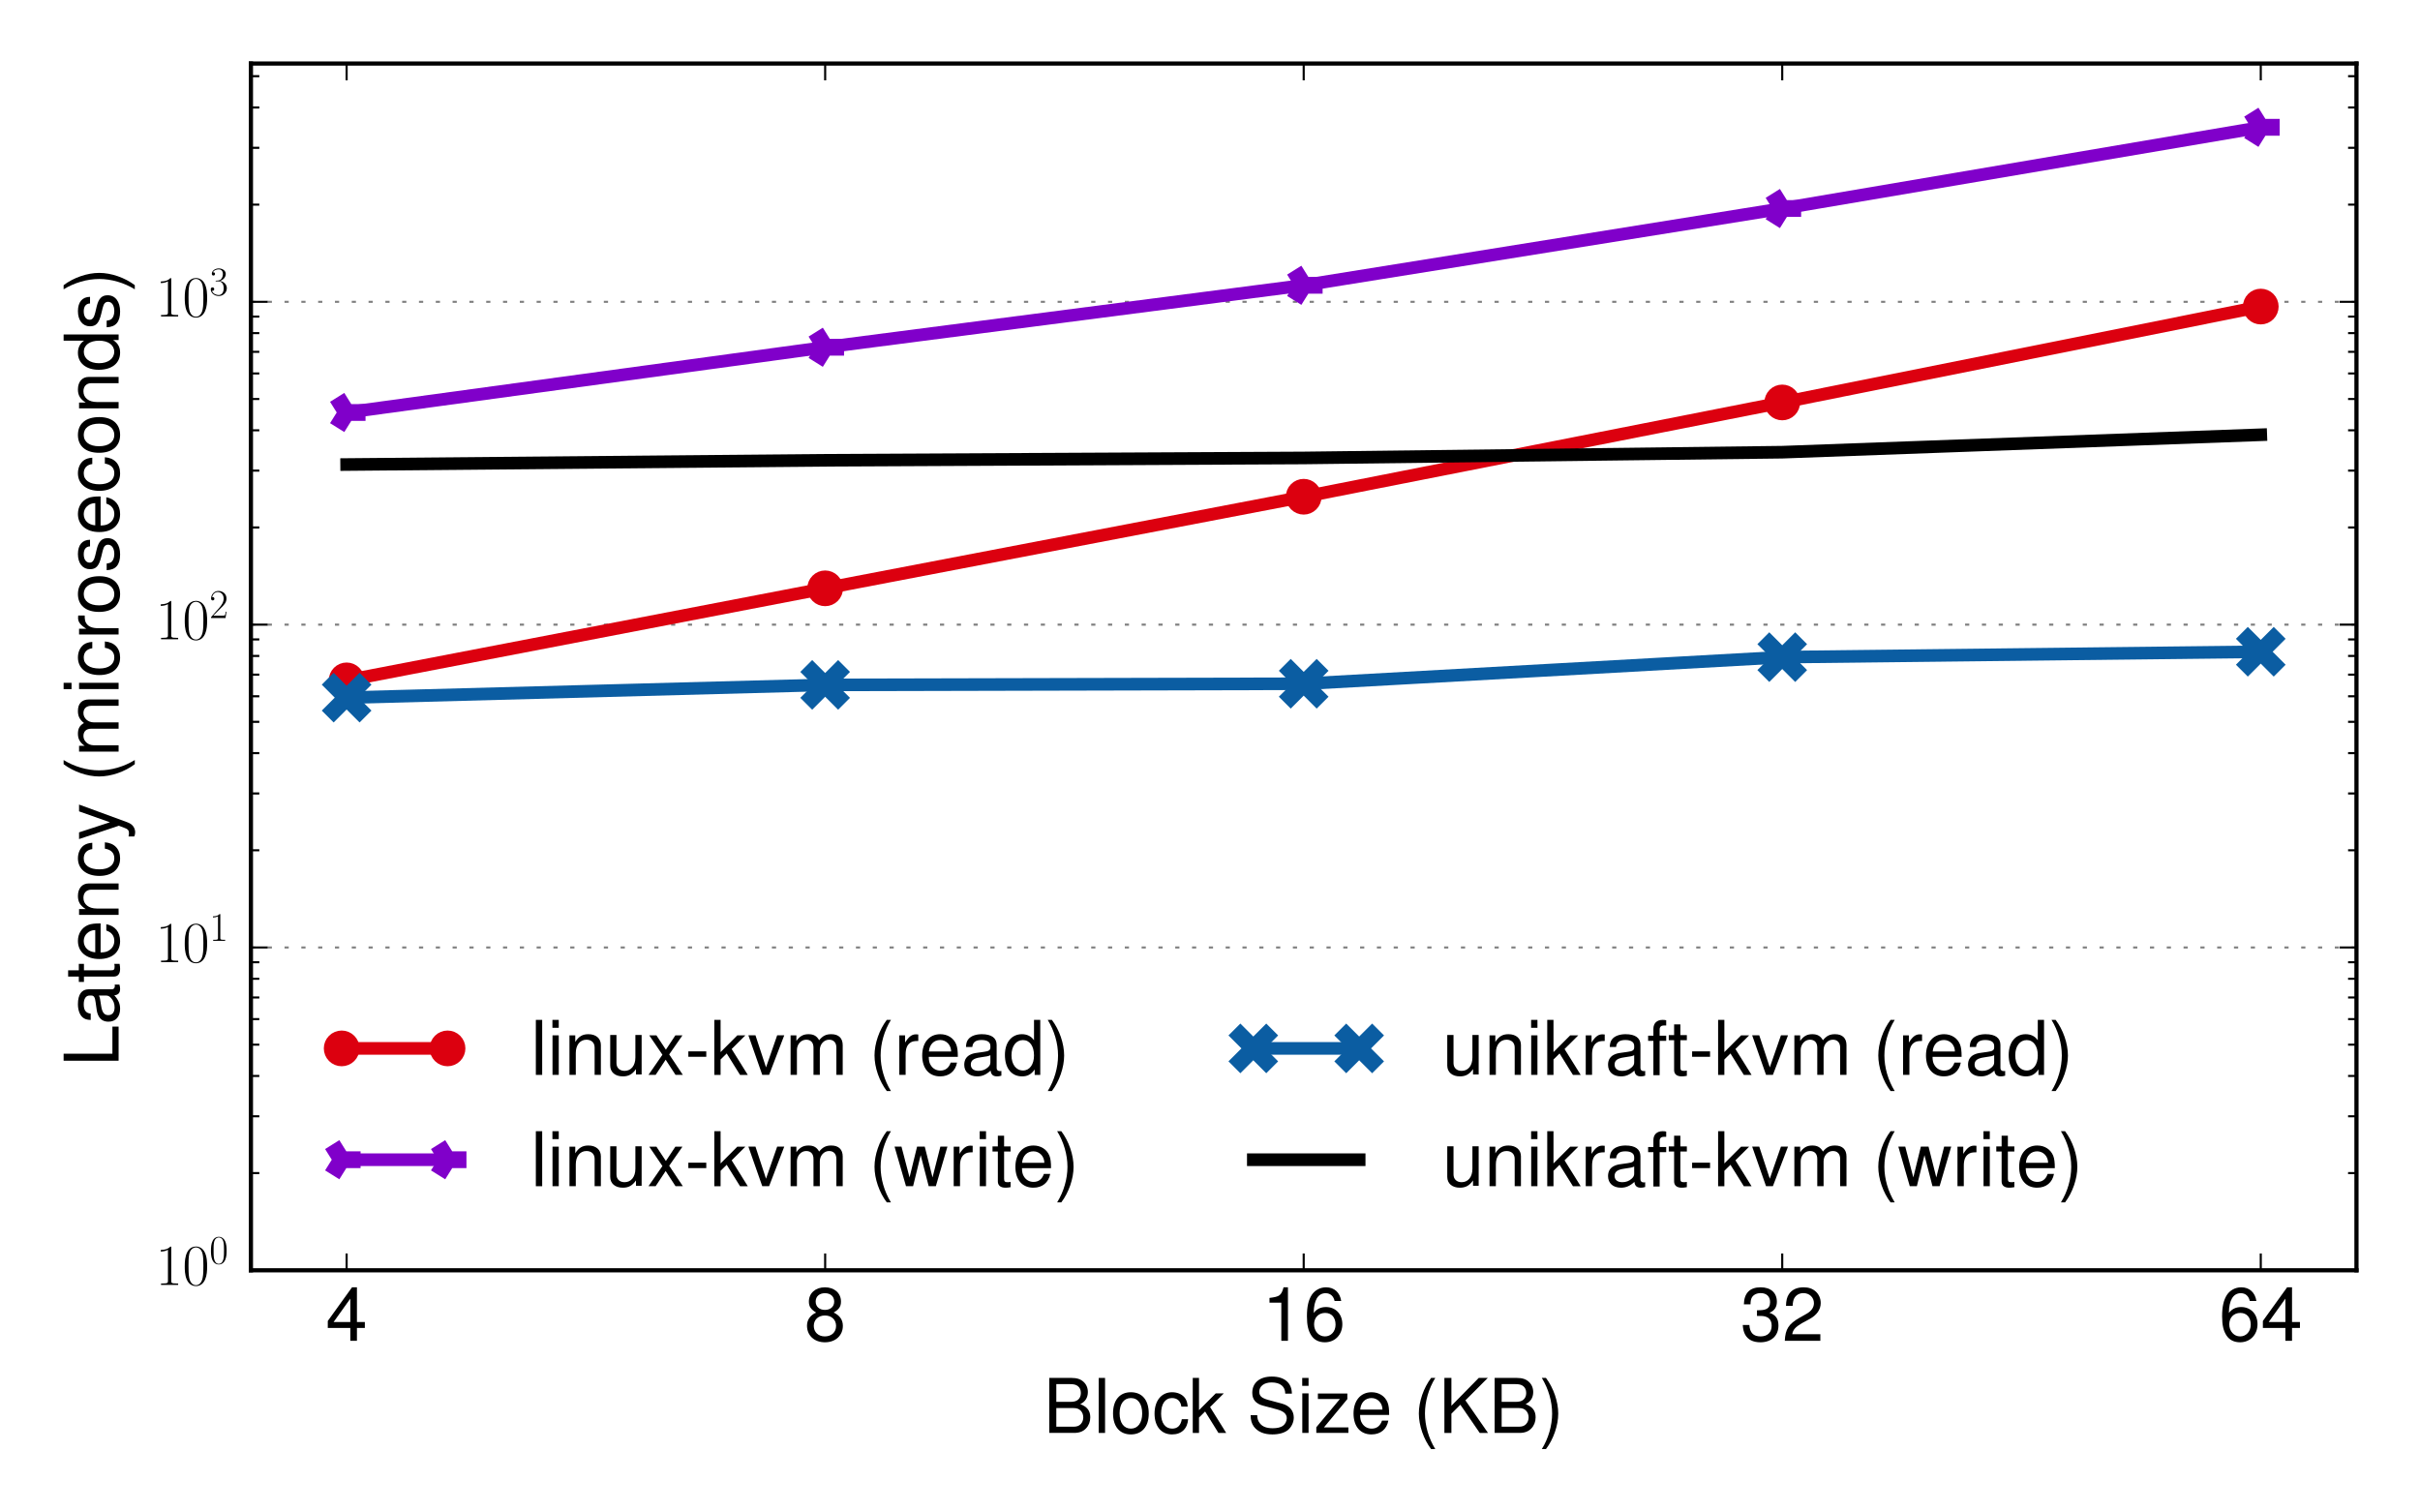 <?xml version="1.0" encoding="utf-8" standalone="no"?>
<!DOCTYPE svg PUBLIC "-//W3C//DTD SVG 1.1//EN"
  "http://www.w3.org/Graphics/SVG/1.1/DTD/svg11.dtd">
<!-- Created with matplotlib (https://matplotlib.org/) -->
<svg height="360pt" version="1.1" viewBox="0 0 576 360" width="576pt" xmlns="http://www.w3.org/2000/svg" xmlns:xlink="http://www.w3.org/1999/xlink">
 <defs>
  <style type="text/css">*{stroke-linecap:butt;stroke-linejoin:round;}</style>
 </defs>
 <g id="figure_1">
  <g id="patch_1">
   <path d="M 0 360 
L 576 360 
L 576 0 
L 0 0 
z
" style="fill:#ffffff;"/>
  </g>
  <g id="axes_1">
   <g id="patch_2">
    <path d="M 59.723 302.355 
L 560.88 302.355 
L 560.88 15.12 
L 59.723 15.12 
z
" style="fill:#ffffff;"/>
   </g>
   <g id="patch_3">
    <path d="M 59.723 302.355 
L 59.723 15.12 
" style="fill:none;stroke:#000000;stroke-linecap:square;stroke-linejoin:miter;"/>
   </g>
   <g id="patch_4">
    <path d="M 560.88 302.355 
L 560.88 15.12 
" style="fill:none;stroke:#000000;stroke-linecap:square;stroke-linejoin:miter;"/>
   </g>
   <g id="patch_5">
    <path d="M 59.723 302.355 
L 560.88 302.355 
" style="fill:none;stroke:#000000;stroke-linecap:square;stroke-linejoin:miter;"/>
   </g>
   <g id="patch_6">
    <path d="M 59.723 15.12 
L 560.88 15.12 
" style="fill:none;stroke:#000000;stroke-linecap:square;stroke-linejoin:miter;"/>
   </g>
   <g id="matplotlib.axis_1">
    <g id="xtick_1">
     <g id="line2d_1">
      <defs>
       <path d="M 0 0 
L 0 -4 
" id="mb38e32d4e4" style="stroke:#000000;stroke-width:0.5;"/>
      </defs>
      <g>
       <use style="stroke:#000000;stroke-width:0.5;" x="82.502" xlink:href="#mb38e32d4e4" y="302.355"/>
      </g>
     </g>
     <g id="line2d_2">
      <defs>
       <path d="M 0 0 
L 0 4 
" id="m6ff8170d48" style="stroke:#000000;stroke-width:0.5;"/>
      </defs>
      <g>
       <use style="stroke:#000000;stroke-width:0.5;" x="82.502" xlink:href="#m6ff8170d48" y="15.12"/>
      </g>
     </g>
     <g id="text_1">
      <!-- 4 -->
      <g transform="translate(77.517 319.132)scale(0.18 -0.18)">
       <defs>
        <path d="M 32.703 17 
L 32.703 0 
L 41.5 0 
L 41.5 17 
L 52 17 
L 52 24.906 
L 41.5 24.906 
L 41.5 71.016 
L 35 71.016 
L 2.797 26.312 
L 2.797 17 
z
M 32.703 24.906 
L 10.5 24.906 
L 32.703 55.984 
z
" id="Nimbus_Sans_L_Regular-52"/>
       </defs>
       <use transform="scale(0.996)" xlink:href="#Nimbus_Sans_L_Regular-52"/>
      </g>
     </g>
    </g>
    <g id="xtick_2">
     <g id="line2d_3">
      <g>
       <use style="stroke:#000000;stroke-width:0.5;" x="196.402" xlink:href="#mb38e32d4e4" y="302.355"/>
      </g>
     </g>
     <g id="line2d_4">
      <g>
       <use style="stroke:#000000;stroke-width:0.5;" x="196.402" xlink:href="#m6ff8170d48" y="15.12"/>
      </g>
     </g>
     <g id="text_2">
      <!-- 8 -->
      <g transform="translate(191.417 319.132)scale(0.18 -0.18)">
       <defs>
        <path d="M 39.094 37.484 
C 46.406 41.875 48.797 45.469 48.797 52.156 
C 48.797 63.219 40.094 71 27.5 71 
C 15 71 6.203 63.219 6.203 52.156 
C 6.203 45.578 8.594 41.984 15.797 37.484 
C 7.703 33.594 3.703 27.719 3.703 19.938 
C 3.703 6.969 13.5 -2 27.5 -2 
C 41.5 -2 51.297 6.984 51.297 19.844 
C 51.297 27.719 47.297 33.594 39.094 37.484 
z
M 27.5 63.188 
C 35 63.188 39.797 58.812 39.797 51.953 
C 39.797 45.375 34.906 41 27.5 41 
C 20.094 41 15.203 45.375 15.203 52.047 
C 15.203 58.812 20.094 63.188 27.5 63.188 
z
M 27.5 33.578 
C 36.297 33.578 42.297 28 42.297 19.734 
C 42.297 11.391 36.297 5.812 27.297 5.812 
C 18.703 5.812 12.703 11.484 12.703 19.734 
C 12.703 28 18.703 33.578 27.5 33.578 
z
" id="Nimbus_Sans_L_Regular-56"/>
       </defs>
       <use transform="scale(0.996)" xlink:href="#Nimbus_Sans_L_Regular-56"/>
      </g>
     </g>
    </g>
    <g id="xtick_3">
     <g id="line2d_5">
      <g>
       <use style="stroke:#000000;stroke-width:0.5;" x="310.301" xlink:href="#mb38e32d4e4" y="302.355"/>
      </g>
     </g>
     <g id="line2d_6">
      <g>
       <use style="stroke:#000000;stroke-width:0.5;" x="310.301" xlink:href="#m6ff8170d48" y="15.12"/>
      </g>
     </g>
     <g id="text_3">
      <!-- 16 -->
      <g transform="translate(300.331 319.132)scale(0.18 -0.18)">
       <defs>
        <path d="M 25.906 50.594 
L 25.906 0 
L 34.703 0 
L 34.703 71.016 
L 28.906 71.016 
C 25.797 60.109 23.797 58.609 10.203 56.906 
L 10.203 50.594 
z
" id="Nimbus_Sans_L_Regular-49"/>
        <path d="M 49.797 52.844 
C 48.094 64.234 40.5 71 29.703 71 
C 21.906 71 14.906 67.219 10.703 60.938 
C 6.297 54.062 4.297 45.375 4.297 32.516 
C 4.297 20.641 6.094 13.062 10.297 6.781 
C 14.094 1.078 20.297 -2 28.094 -2 
C 41.594 -2 51.297 8.094 51.297 22.109 
C 51.297 35.438 42.297 44.812 29.594 44.812 
C 22.594 44.812 17.094 42.109 13.297 36.906 
C 13.406 53.812 19 63.188 29.094 63.188 
C 35.297 63.188 39.594 59.422 41 52.844 
z
M 28.5 37 
C 37 37 42.297 31.031 42.297 21.406 
C 42.297 12.391 36.297 5.812 28.203 5.812 
C 20 5.812 13.797 12.703 13.797 21.906 
C 13.797 30.828 19.797 37 28.5 37 
z
" id="Nimbus_Sans_L_Regular-54"/>
       </defs>
       <use transform="scale(0.996)" xlink:href="#Nimbus_Sans_L_Regular-49"/>
       <use transform="translate(55.392 0)scale(0.996)" xlink:href="#Nimbus_Sans_L_Regular-54"/>
      </g>
     </g>
    </g>
    <g id="xtick_4">
     <g id="line2d_7">
      <g>
       <use style="stroke:#000000;stroke-width:0.5;" x="424.201" xlink:href="#mb38e32d4e4" y="302.355"/>
      </g>
     </g>
     <g id="line2d_8">
      <g>
       <use style="stroke:#000000;stroke-width:0.5;" x="424.201" xlink:href="#m6ff8170d48" y="15.12"/>
      </g>
     </g>
     <g id="text_4">
      <!-- 32 -->
      <g transform="translate(414.23 319.132)scale(0.18 -0.18)">
       <defs>
        <path d="M 22.094 33 
L 23.203 33 
L 26.906 33 
C 36.594 33 41.594 28.594 41.594 20.062 
C 41.594 11.125 36.094 5.812 26.906 5.812 
C 17.297 5.812 12.594 10.641 12 21.016 
L 3.203 21.016 
C 3.594 15.281 4.594 11.562 6.297 8.344 
C 9.906 1.516 16.906 -2 26.594 -2 
C 41.203 -2 50.594 6.734 50.594 20.203 
C 50.594 29.25 47.094 34.281 38.594 37.203 
C 45.203 39.781 48.5 44.719 48.5 51.734 
C 48.5 63.781 40.406 71 26.906 71 
C 12.594 71 5 63.281 4.703 48.359 
L 13.5 48.359 
C 13.594 52.594 14 54.953 15.094 57.109 
C 17.094 60.938 21.5 63.297 27 63.297 
C 34.797 63.297 39.5 58.75 39.5 51.359 
C 39.5 46.422 37.703 43.453 33.797 41.891 
C 31.406 40.906 28.297 40.5 22.094 40.5 
z
" id="Nimbus_Sans_L_Regular-51"/>
        <path d="M 50.594 8.719 
L 13.297 8.719 
C 14.203 14.531 17.406 18.234 26.094 23.344 
L 36.094 28.75 
C 46 34.156 51.094 41.453 51.094 50.172 
C 51.094 56.078 48.703 61.594 44.5 65.391 
C 40.297 69.203 35.094 71 28.406 71 
C 19.406 71 12.703 67.797 8.797 61.797 
C 6.297 57.984 5.203 53.578 5 46.359 
L 13.797 46.359 
C 14.094 51.172 14.703 54.078 15.906 56.375 
C 18.203 60.688 22.797 63.297 28.094 63.297 
C 36.094 63.297 42.094 57.578 42.094 49.969 
C 42.094 44.359 38.797 39.547 32.5 35.953 
L 23.297 30.75 
C 8.5 22.344 4.203 15.625 3.406 0 
L 50.594 0 
z
" id="Nimbus_Sans_L_Regular-50"/>
       </defs>
       <use transform="scale(0.996)" xlink:href="#Nimbus_Sans_L_Regular-51"/>
       <use transform="translate(55.392 0)scale(0.996)" xlink:href="#Nimbus_Sans_L_Regular-50"/>
      </g>
     </g>
    </g>
    <g id="xtick_5">
     <g id="line2d_9">
      <g>
       <use style="stroke:#000000;stroke-width:0.5;" x="538.1" xlink:href="#mb38e32d4e4" y="302.355"/>
      </g>
     </g>
     <g id="line2d_10">
      <g>
       <use style="stroke:#000000;stroke-width:0.5;" x="538.1" xlink:href="#m6ff8170d48" y="15.12"/>
      </g>
     </g>
     <g id="text_5">
      <!-- 64 -->
      <g transform="translate(528.13 319.132)scale(0.18 -0.18)">
       <use transform="scale(0.996)" xlink:href="#Nimbus_Sans_L_Regular-54"/>
       <use transform="translate(55.392 0)scale(0.996)" xlink:href="#Nimbus_Sans_L_Regular-52"/>
      </g>
     </g>
    </g>
    <g id="text_6">
     <!-- Block Size (KB) -->
     <g transform="translate(248.335 341.06)scale(0.18 -0.18)">
      <defs>
       <path d="M 7.906 0 
L 40.797 0 
C 47.703 0 52.797 1.891 56.703 6.062 
C 60.297 9.828 62.297 14.984 62.297 20.656 
C 62.297 29.391 58.297 34.641 49 38.219 
C 55.594 41.359 59.094 46.812 59.094 54.297 
C 59.094 59.641 57.094 64.406 53.297 67.844 
C 49.5 71.375 44.5 73 37.5 73 
L 7.906 73 
z
M 17.203 41.219 
L 17.203 64.781 
L 35.203 64.781 
C 40.406 64.781 43.297 64.062 45.797 62.141 
C 48.406 60.109 49.797 57.062 49.797 52.984 
C 49.797 49.031 48.406 45.891 45.797 43.844 
C 43.297 41.922 40.406 41.219 35.203 41.219 
z
M 17.203 8.219 
L 17.203 33 
L 39.906 33 
C 44.406 33 47.406 31.906 49.594 29.547 
C 51.797 27.266 53 24.109 53 20.562 
C 53 17.109 51.797 13.953 49.594 11.672 
C 47.406 9.297 44.406 8.219 39.906 8.219 
z
" id="Nimbus_Sans_L_Regular-66"/>
       <path d="M 15.203 73 
L 6.797 73 
L 6.797 -0.031 
L 15.203 -0.031 
z
" id="Nimbus_Sans_L_Regular-108"/>
       <path d="M 27.203 54 
C 12.5 54 3.594 43.531 3.594 25.984 
C 3.594 8.453 12.406 -2 27.297 -2 
C 42 -2 51 8.453 51 25.594 
C 51 43.625 42.297 54 27.203 54 
z
M 27.297 46.281 
C 36.703 46.281 42.297 38.625 42.297 25.703 
C 42.297 13.453 36.5 5.703 27.297 5.703 
C 18 5.703 12.297 13.359 12.297 25.984 
C 12.297 38.531 18 46.281 27.297 46.281 
z
" id="Nimbus_Sans_L_Regular-111"/>
       <path d="M 47.094 34.938 
C 46.703 40.031 45.594 43.328 43.594 46.219 
C 40 51.109 33.703 54 26.406 54 
C 12.297 54 3.094 42.844 3.094 25.5 
C 3.094 8.656 12.094 -2 26.297 -2 
C 38.797 -2 46.703 5.469 47.703 18.234 
L 39.297 18.234 
C 37.906 9.875 33.594 5.703 26.5 5.703 
C 17.297 5.703 11.797 13.172 11.797 25.5 
C 11.797 38.531 17.203 46.281 26.297 46.281 
C 33.297 46.281 37.703 42.203 38.703 34.938 
z
" id="Nimbus_Sans_L_Regular-99"/>
       <path d="M 14.094 73 
L 5.797 73 
L 5.797 -0.031 
L 14.094 -0.031 
L 14.094 20.406 
L 22.203 28.422 
L 39.906 -0.031 
L 50.203 -0.031 
L 28.797 34.328 
L 47 52.453 
L 36.297 52.453 
L 14.094 30.219 
z
" id="Nimbus_Sans_L_Regular-107"/>
       <path d="M 59.594 52.109 
C 59.5 66.484 49.703 74.812 32.906 74.812 
C 16.906 74.812 7 66.562 7 53.281 
C 7 44.328 11.703 38.703 21.297 36.188 
L 39.406 31.359 
C 48.594 28.938 52.797 25.219 52.797 19.484 
C 52.797 15.547 50.703 11.531 47.594 9.328 
C 44.703 7.312 40.094 6.203 34.203 6.203 
C 26.297 6.203 20.906 8.125 17.406 12.344 
C 14.703 15.562 13.5 19.094 13.594 23.609 
L 4.797 23.609 
C 4.906 16.891 6.203 12.469 9.094 8.438 
C 14.094 1.609 22.5 -2 33.594 -2 
C 42.297 -2 49.406 0.016 54.094 3.625 
C 59 7.547 62.094 14.078 62.094 20.422 
C 62.094 29.469 56.5 36.109 46.594 38.828 
L 28.297 43.766 
C 19.5 46.172 16.297 48.984 16.297 54.625 
C 16.297 62.062 22.797 67 32.594 67 
C 44.203 67 50.703 61.672 50.797 52.109 
z
" id="Nimbus_Sans_L_Regular-83"/>
       <path d="M 15 52.484 
L 6.703 52.484 
L 6.703 0 
L 15 0 
z
M 15 73 
L 6.594 73 
L 6.594 62.484 
L 15 62.484 
z
" id="Nimbus_Sans_L_Regular-105"/>
       <path d="M 44.297 52.312 
L 5.203 52.312 
L 5.203 45 
L 34.406 45 
L 3.094 7.516 
L 3.094 0 
L 45.703 0 
L 45.703 7.312 
L 13.203 7.312 
L 44.297 44.906 
z
" id="Nimbus_Sans_L_Regular-122"/>
       <path d="M 51.297 23.891 
C 51.297 31.781 50.703 36.531 49.203 40.375 
C 45.797 48.859 37.797 54 28 54 
C 13.406 54 4 42.844 4 25.703 
C 4 8.547 13.094 -2 27.797 -2 
C 39.797 -2 48.094 4.844 50.203 16.312 
L 41.797 16.312 
C 39.5 9.344 34.797 5.703 28.094 5.703 
C 22.797 5.703 18.297 8.125 15.5 12.578 
C 13.5 15.594 12.797 18.641 12.703 23.891 
z
M 12.906 31 
C 13.594 40.266 19.5 46.281 27.906 46.281 
C 36.094 46.281 42.406 39.531 42.406 31 
C 42.406 31 42.406 31 42.297 31 
z
" id="Nimbus_Sans_L_Regular-101"/>
       <path d="M 23.594 73 
C 13.594 59.844 7.297 41.562 7.297 25.797 
C 7.297 9.938 13.594 -8.344 23.594 -21.5 
L 29.094 -21.5 
C 20.297 -7.141 15.406 9.734 15.406 25.797 
C 15.406 41.766 20.297 58.734 29.094 73 
z
" id="Nimbus_Sans_L_Regular-40"/>
       <path d="M 17.203 25.516 
L 29.094 37.438 
L 54.797 -0.031 
L 65.797 -0.031 
L 35.797 43.25 
L 65.5 73 
L 53.5 73 
L 17.203 36.031 
L 17.203 73 
L 7.906 73 
L 7.906 -0.031 
L 17.203 -0.031 
z
" id="Nimbus_Sans_L_Regular-75"/>
       <path d="M 9.297 -21.5 
C 19.297 -8.344 25.594 9.938 25.594 25.688 
C 25.594 41.562 19.297 59.844 9.297 73 
L 3.797 73 
C 12.594 58.641 17.5 41.766 17.5 25.688 
C 17.5 9.734 12.594 -7.25 3.797 -21.5 
z
" id="Nimbus_Sans_L_Regular-41"/>
      </defs>
      <use transform="scale(0.996)" xlink:href="#Nimbus_Sans_L_Regular-66"/>
      <use transform="translate(66.45 0)scale(0.996)" xlink:href="#Nimbus_Sans_L_Regular-108"/>
      <use transform="translate(88.567 0)scale(0.996)" xlink:href="#Nimbus_Sans_L_Regular-111"/>
      <use transform="translate(143.958 0)scale(0.996)" xlink:href="#Nimbus_Sans_L_Regular-99"/>
      <use transform="translate(191.78 0)scale(0.996)" xlink:href="#Nimbus_Sans_L_Regular-107"/>
      <use transform="translate(269.288 0)scale(0.996)" xlink:href="#Nimbus_Sans_L_Regular-83"/>
      <use transform="translate(335.738 0)scale(0.996)" xlink:href="#Nimbus_Sans_L_Regular-105"/>
      <use transform="translate(357.855 0)scale(0.996)" xlink:href="#Nimbus_Sans_L_Regular-122"/>
      <use transform="translate(406.175 0)scale(0.996)" xlink:href="#Nimbus_Sans_L_Regular-101"/>
      <use transform="translate(489.262 0)scale(0.996)" xlink:href="#Nimbus_Sans_L_Regular-40"/>
      <use transform="translate(522.437 0)scale(0.996)" xlink:href="#Nimbus_Sans_L_Regular-75"/>
      <use transform="translate(588.887 0)scale(0.996)" xlink:href="#Nimbus_Sans_L_Regular-66"/>
      <use transform="translate(655.337 0)scale(0.996)" xlink:href="#Nimbus_Sans_L_Regular-41"/>
     </g>
    </g>
   </g>
   <g id="matplotlib.axis_2">
    <g id="ytick_1">
     <g id="line2d_11">
      <path clip-path="url(#p75fcaf8263)" d="M 59.723 302.355 
L 560.88 302.355 
" style="fill:none;stroke:#000000;stroke-dasharray:1,3;stroke-dashoffset:0;stroke-opacity:0.5;stroke-width:0.5;"/>
     </g>
     <g id="line2d_12">
      <defs>
       <path d="M 0 0 
L 4 0 
" id="md57b410e74" style="stroke:#000000;stroke-width:0.5;"/>
      </defs>
      <g>
       <use style="stroke:#000000;stroke-width:0.5;" x="59.723" xlink:href="#md57b410e74" y="302.355"/>
      </g>
     </g>
     <g id="line2d_13">
      <defs>
       <path d="M 0 0 
L -4 0 
" id="mc28acd4d18" style="stroke:#000000;stroke-width:0.5;"/>
      </defs>
      <g>
       <use style="stroke:#000000;stroke-width:0.5;" x="560.88" xlink:href="#mc28acd4d18" y="302.355"/>
      </g>
     </g>
     <g id="text_7">
      <!-- $\mathdefault{10^{0}}$ -->
      <g transform="translate(37.048 305.838)scale(0.14 -0.14)">
       <defs>
        <path d="M 26.594 63.406 
C 26.594 65.5 26.5 65.5 25.094 65.5 
C 21.203 61.188 15.297 59.797 9.703 59.797 
C 9.406 59.797 8.906 59.797 8.797 59.5 
C 8.703 59.297 8.703 59.094 8.703 57 
C 11.797 57 17 57.594 21 59.984 
L 21 7.203 
C 21 3.688 20.797 2.5 12.203 2.5 
L 9.203 2.5 
L 9.203 0 
C 14 0 19 0 23.797 0 
C 28.594 0 33.594 0 38.406 0 
L 38.406 2.5 
L 35.406 2.5 
C 26.797 2.5 26.594 3.594 26.594 7.156 
z
" id="CMR17-49"/>
        <path d="M 42 31.641 
C 42 37.75 41.906 48.125 37.703 56.109 
C 34 63.109 28.094 65.594 22.906 65.594 
C 18.094 65.594 12 63.406 8.203 56.203 
C 4.203 48.719 3.797 39.438 3.797 31.641 
C 3.797 25.953 3.906 17.281 7 9.672 
C 11.297 -0.609 19 -2 22.906 -2 
C 27.5 -2 34.5 -0.109 38.594 9.375 
C 41.594 16.281 42 24.359 42 31.641 
z
M 22.906 -0.406 
C 16.5 -0.406 12.703 5.078 11.297 12.688 
C 10.203 18.562 10.203 27.156 10.203 32.75 
C 10.203 40.438 10.203 46.828 11.5 52.922 
C 13.406 61.391 19 64 22.906 64 
C 27 64 32.297 61.297 34.203 53.125 
C 35.5 47.438 35.594 40.734 35.594 32.75 
C 35.594 26.25 35.594 18.266 34.406 12.375 
C 32.297 1.484 26.406 -0.406 22.906 -0.406 
z
" id="CMR17-48"/>
       </defs>
       <use transform="scale(0.996)" xlink:href="#CMR17-49"/>
       <use transform="translate(45.69 0)scale(0.996)" xlink:href="#CMR17-48"/>
       <use transform="translate(91.381 36.154)scale(0.697)" xlink:href="#CMR17-48"/>
      </g>
     </g>
    </g>
    <g id="ytick_2">
     <g id="line2d_14">
      <path clip-path="url(#p75fcaf8263)" d="M 59.723 225.517 
L 560.88 225.517 
" style="fill:none;stroke:#000000;stroke-dasharray:1,3;stroke-dashoffset:0;stroke-opacity:0.5;stroke-width:0.5;"/>
     </g>
     <g id="line2d_15">
      <g>
       <use style="stroke:#000000;stroke-width:0.5;" x="59.723" xlink:href="#md57b410e74" y="225.517"/>
      </g>
     </g>
     <g id="line2d_16">
      <g>
       <use style="stroke:#000000;stroke-width:0.5;" x="560.88" xlink:href="#mc28acd4d18" y="225.517"/>
      </g>
     </g>
     <g id="text_8">
      <!-- $\mathdefault{10^{1}}$ -->
      <g transform="translate(37.048 229)scale(0.14 -0.14)">
       <use transform="scale(0.996)" xlink:href="#CMR17-49"/>
       <use transform="translate(45.69 0)scale(0.996)" xlink:href="#CMR17-48"/>
       <use transform="translate(91.381 36.154)scale(0.697)" xlink:href="#CMR17-49"/>
      </g>
     </g>
    </g>
    <g id="ytick_3">
     <g id="line2d_17">
      <path clip-path="url(#p75fcaf8263)" d="M 59.723 148.678 
L 560.88 148.678 
" style="fill:none;stroke:#000000;stroke-dasharray:1,3;stroke-dashoffset:0;stroke-opacity:0.5;stroke-width:0.5;"/>
     </g>
     <g id="line2d_18">
      <g>
       <use style="stroke:#000000;stroke-width:0.5;" x="59.723" xlink:href="#md57b410e74" y="148.678"/>
      </g>
     </g>
     <g id="line2d_19">
      <g>
       <use style="stroke:#000000;stroke-width:0.5;" x="560.88" xlink:href="#mc28acd4d18" y="148.678"/>
      </g>
     </g>
     <g id="text_9">
      <!-- $\mathdefault{10^{2}}$ -->
      <g transform="translate(37.048 152.162)scale(0.14 -0.14)">
       <defs>
        <path d="M 41.703 15.453 
L 39.906 15.453 
C 38.906 8.375 38.094 7.172 37.703 6.562 
C 37.203 5.766 30 5.766 28.594 5.766 
L 9.406 5.766 
C 13 9.672 20 16.75 28.5 24.953 
C 34.594 30.734 41.703 37.531 41.703 47.422 
C 41.703 59.219 32.297 66 21.797 66 
C 10.797 66 4.094 56.312 4.094 47.344 
C 4.094 43.438 7 42.938 8.203 42.938 
C 9.203 42.938 12.203 43.547 12.203 47.031 
C 12.203 50.109 9.594 51 8.203 51 
C 7.594 51 7 50.906 6.594 50.703 
C 8.5 59.219 14.297 63.406 20.406 63.406 
C 29.094 63.406 34.797 56.516 34.797 47.422 
C 34.797 38.734 29.703 31.25 24 24.75 
L 4.094 2.281 
L 4.094 0 
L 39.297 0 
z
" id="CMR17-50"/>
       </defs>
       <use transform="scale(0.996)" xlink:href="#CMR17-49"/>
       <use transform="translate(45.69 0)scale(0.996)" xlink:href="#CMR17-48"/>
       <use transform="translate(91.381 36.154)scale(0.697)" xlink:href="#CMR17-50"/>
      </g>
     </g>
    </g>
    <g id="ytick_4">
     <g id="line2d_20">
      <path clip-path="url(#p75fcaf8263)" d="M 59.723 71.84 
L 560.88 71.84 
" style="fill:none;stroke:#000000;stroke-dasharray:1,3;stroke-dashoffset:0;stroke-opacity:0.5;stroke-width:0.5;"/>
     </g>
     <g id="line2d_21">
      <g>
       <use style="stroke:#000000;stroke-width:0.5;" x="59.723" xlink:href="#md57b410e74" y="71.84"/>
      </g>
     </g>
     <g id="line2d_22">
      <g>
       <use style="stroke:#000000;stroke-width:0.5;" x="560.88" xlink:href="#mc28acd4d18" y="71.84"/>
      </g>
     </g>
     <g id="text_10">
      <!-- $\mathdefault{10^{3}}$ -->
      <g transform="translate(37.048 75.323)scale(0.14 -0.14)">
       <defs>
        <path d="M 22.094 33.703 
C 31 33.703 34.906 25.969 34.906 17.031 
C 34.906 5 28.5 0.391 22.703 0.391 
C 17.406 0.391 8.797 3.031 6.094 10.828 
C 6.594 10.625 7.094 10.625 7.594 10.625 
C 10 10.625 11.797 12.219 11.797 14.812 
C 11.797 17.703 9.594 19 7.594 19 
C 5.906 19 3.297 18.203 3.297 14.469 
C 3.297 5.234 12.297 -2 22.906 -2 
C 34 -2 42.5 6.719 42.5 16.953 
C 42.5 26.672 34.5 33.703 25 34.797 
C 32.594 36.375 39.906 43.062 39.906 52.016 
C 39.906 59.688 32 65.297 23 65.297 
C 13.906 65.297 5.906 59.828 5.906 52.016 
C 5.906 48.594 8.5 48 9.797 48 
C 11.906 48 13.703 49.297 13.703 51.891 
C 13.703 54.469 11.906 55.766 9.797 55.766 
C 9.406 55.766 8.906 55.766 8.5 55.578 
C 11.406 61.859 19.297 63 22.797 63 
C 26.297 63 32.906 61.328 32.906 51.875 
C 32.906 49.109 32.5 44.188 29.094 39.844 
C 26.094 36 22.703 36 19.406 35.688 
C 18.906 35.688 16.594 35.453 16.203 35.453 
C 15.5 35.359 15.094 35.266 15.094 34.5 
C 15.094 33.797 15.203 33.703 17.203 33.703 
z
" id="CMR17-51"/>
       </defs>
       <use transform="scale(0.996)" xlink:href="#CMR17-49"/>
       <use transform="translate(45.69 0)scale(0.996)" xlink:href="#CMR17-48"/>
       <use transform="translate(91.381 36.154)scale(0.697)" xlink:href="#CMR17-51"/>
      </g>
     </g>
    </g>
    <g id="ytick_5">
     <g id="line2d_23">
      <defs>
       <path d="M 0 0 
L 2 0 
" id="m1d497279d7" style="stroke:#000000;stroke-width:0.5;"/>
      </defs>
      <g>
       <use style="stroke:#000000;stroke-width:0.5;" x="59.723" xlink:href="#m1d497279d7" y="279.224"/>
      </g>
     </g>
     <g id="line2d_24">
      <defs>
       <path d="M 0 0 
L -2 0 
" id="mf0b8b8c2ba" style="stroke:#000000;stroke-width:0.5;"/>
      </defs>
      <g>
       <use style="stroke:#000000;stroke-width:0.5;" x="560.88" xlink:href="#mf0b8b8c2ba" y="279.224"/>
      </g>
     </g>
    </g>
    <g id="ytick_6">
     <g id="line2d_25">
      <g>
       <use style="stroke:#000000;stroke-width:0.5;" x="59.723" xlink:href="#m1d497279d7" y="265.694"/>
      </g>
     </g>
     <g id="line2d_26">
      <g>
       <use style="stroke:#000000;stroke-width:0.5;" x="560.88" xlink:href="#mf0b8b8c2ba" y="265.694"/>
      </g>
     </g>
    </g>
    <g id="ytick_7">
     <g id="line2d_27">
      <g>
       <use style="stroke:#000000;stroke-width:0.5;" x="59.723" xlink:href="#m1d497279d7" y="256.094"/>
      </g>
     </g>
     <g id="line2d_28">
      <g>
       <use style="stroke:#000000;stroke-width:0.5;" x="560.88" xlink:href="#mf0b8b8c2ba" y="256.094"/>
      </g>
     </g>
    </g>
    <g id="ytick_8">
     <g id="line2d_29">
      <g>
       <use style="stroke:#000000;stroke-width:0.5;" x="59.723" xlink:href="#m1d497279d7" y="248.647"/>
      </g>
     </g>
     <g id="line2d_30">
      <g>
       <use style="stroke:#000000;stroke-width:0.5;" x="560.88" xlink:href="#mf0b8b8c2ba" y="248.647"/>
      </g>
     </g>
    </g>
    <g id="ytick_9">
     <g id="line2d_31">
      <g>
       <use style="stroke:#000000;stroke-width:0.5;" x="59.723" xlink:href="#m1d497279d7" y="242.563"/>
      </g>
     </g>
     <g id="line2d_32">
      <g>
       <use style="stroke:#000000;stroke-width:0.5;" x="560.88" xlink:href="#mf0b8b8c2ba" y="242.563"/>
      </g>
     </g>
    </g>
    <g id="ytick_10">
     <g id="line2d_33">
      <g>
       <use style="stroke:#000000;stroke-width:0.5;" x="59.723" xlink:href="#m1d497279d7" y="237.419"/>
      </g>
     </g>
     <g id="line2d_34">
      <g>
       <use style="stroke:#000000;stroke-width:0.5;" x="560.88" xlink:href="#mf0b8b8c2ba" y="237.419"/>
      </g>
     </g>
    </g>
    <g id="ytick_11">
     <g id="line2d_35">
      <g>
       <use style="stroke:#000000;stroke-width:0.5;" x="59.723" xlink:href="#m1d497279d7" y="232.963"/>
      </g>
     </g>
     <g id="line2d_36">
      <g>
       <use style="stroke:#000000;stroke-width:0.5;" x="560.88" xlink:href="#mf0b8b8c2ba" y="232.963"/>
      </g>
     </g>
    </g>
    <g id="ytick_12">
     <g id="line2d_37">
      <g>
       <use style="stroke:#000000;stroke-width:0.5;" x="59.723" xlink:href="#m1d497279d7" y="229.033"/>
      </g>
     </g>
     <g id="line2d_38">
      <g>
       <use style="stroke:#000000;stroke-width:0.5;" x="560.88" xlink:href="#mf0b8b8c2ba" y="229.033"/>
      </g>
     </g>
    </g>
    <g id="ytick_13">
     <g id="line2d_39">
      <g>
       <use style="stroke:#000000;stroke-width:0.5;" x="59.723" xlink:href="#m1d497279d7" y="202.386"/>
      </g>
     </g>
     <g id="line2d_40">
      <g>
       <use style="stroke:#000000;stroke-width:0.5;" x="560.88" xlink:href="#mf0b8b8c2ba" y="202.386"/>
      </g>
     </g>
    </g>
    <g id="ytick_14">
     <g id="line2d_41">
      <g>
       <use style="stroke:#000000;stroke-width:0.5;" x="59.723" xlink:href="#m1d497279d7" y="188.855"/>
      </g>
     </g>
     <g id="line2d_42">
      <g>
       <use style="stroke:#000000;stroke-width:0.5;" x="560.88" xlink:href="#mf0b8b8c2ba" y="188.855"/>
      </g>
     </g>
    </g>
    <g id="ytick_15">
     <g id="line2d_43">
      <g>
       <use style="stroke:#000000;stroke-width:0.5;" x="59.723" xlink:href="#m1d497279d7" y="179.255"/>
      </g>
     </g>
     <g id="line2d_44">
      <g>
       <use style="stroke:#000000;stroke-width:0.5;" x="560.88" xlink:href="#mf0b8b8c2ba" y="179.255"/>
      </g>
     </g>
    </g>
    <g id="ytick_16">
     <g id="line2d_45">
      <g>
       <use style="stroke:#000000;stroke-width:0.5;" x="59.723" xlink:href="#m1d497279d7" y="171.809"/>
      </g>
     </g>
     <g id="line2d_46">
      <g>
       <use style="stroke:#000000;stroke-width:0.5;" x="560.88" xlink:href="#mf0b8b8c2ba" y="171.809"/>
      </g>
     </g>
    </g>
    <g id="ytick_17">
     <g id="line2d_47">
      <g>
       <use style="stroke:#000000;stroke-width:0.5;" x="59.723" xlink:href="#m1d497279d7" y="165.725"/>
      </g>
     </g>
     <g id="line2d_48">
      <g>
       <use style="stroke:#000000;stroke-width:0.5;" x="560.88" xlink:href="#mf0b8b8c2ba" y="165.725"/>
      </g>
     </g>
    </g>
    <g id="ytick_18">
     <g id="line2d_49">
      <g>
       <use style="stroke:#000000;stroke-width:0.5;" x="59.723" xlink:href="#m1d497279d7" y="160.581"/>
      </g>
     </g>
     <g id="line2d_50">
      <g>
       <use style="stroke:#000000;stroke-width:0.5;" x="560.88" xlink:href="#mf0b8b8c2ba" y="160.581"/>
      </g>
     </g>
    </g>
    <g id="ytick_19">
     <g id="line2d_51">
      <g>
       <use style="stroke:#000000;stroke-width:0.5;" x="59.723" xlink:href="#m1d497279d7" y="156.125"/>
      </g>
     </g>
     <g id="line2d_52">
      <g>
       <use style="stroke:#000000;stroke-width:0.5;" x="560.88" xlink:href="#mf0b8b8c2ba" y="156.125"/>
      </g>
     </g>
    </g>
    <g id="ytick_20">
     <g id="line2d_53">
      <g>
       <use style="stroke:#000000;stroke-width:0.5;" x="59.723" xlink:href="#m1d497279d7" y="152.194"/>
      </g>
     </g>
     <g id="line2d_54">
      <g>
       <use style="stroke:#000000;stroke-width:0.5;" x="560.88" xlink:href="#mf0b8b8c2ba" y="152.194"/>
      </g>
     </g>
    </g>
    <g id="ytick_21">
     <g id="line2d_55">
      <g>
       <use style="stroke:#000000;stroke-width:0.5;" x="59.723" xlink:href="#m1d497279d7" y="125.548"/>
      </g>
     </g>
     <g id="line2d_56">
      <g>
       <use style="stroke:#000000;stroke-width:0.5;" x="560.88" xlink:href="#mf0b8b8c2ba" y="125.548"/>
      </g>
     </g>
    </g>
    <g id="ytick_22">
     <g id="line2d_57">
      <g>
       <use style="stroke:#000000;stroke-width:0.5;" x="59.723" xlink:href="#m1d497279d7" y="112.017"/>
      </g>
     </g>
     <g id="line2d_58">
      <g>
       <use style="stroke:#000000;stroke-width:0.5;" x="560.88" xlink:href="#mf0b8b8c2ba" y="112.017"/>
      </g>
     </g>
    </g>
    <g id="ytick_23">
     <g id="line2d_59">
      <g>
       <use style="stroke:#000000;stroke-width:0.5;" x="59.723" xlink:href="#m1d497279d7" y="102.417"/>
      </g>
     </g>
     <g id="line2d_60">
      <g>
       <use style="stroke:#000000;stroke-width:0.5;" x="560.88" xlink:href="#mf0b8b8c2ba" y="102.417"/>
      </g>
     </g>
    </g>
    <g id="ytick_24">
     <g id="line2d_61">
      <g>
       <use style="stroke:#000000;stroke-width:0.5;" x="59.723" xlink:href="#m1d497279d7" y="94.971"/>
      </g>
     </g>
     <g id="line2d_62">
      <g>
       <use style="stroke:#000000;stroke-width:0.5;" x="560.88" xlink:href="#mf0b8b8c2ba" y="94.971"/>
      </g>
     </g>
    </g>
    <g id="ytick_25">
     <g id="line2d_63">
      <g>
       <use style="stroke:#000000;stroke-width:0.5;" x="59.723" xlink:href="#m1d497279d7" y="88.886"/>
      </g>
     </g>
     <g id="line2d_64">
      <g>
       <use style="stroke:#000000;stroke-width:0.5;" x="560.88" xlink:href="#mf0b8b8c2ba" y="88.886"/>
      </g>
     </g>
    </g>
    <g id="ytick_26">
     <g id="line2d_65">
      <g>
       <use style="stroke:#000000;stroke-width:0.5;" x="59.723" xlink:href="#m1d497279d7" y="83.742"/>
      </g>
     </g>
     <g id="line2d_66">
      <g>
       <use style="stroke:#000000;stroke-width:0.5;" x="560.88" xlink:href="#mf0b8b8c2ba" y="83.742"/>
      </g>
     </g>
    </g>
    <g id="ytick_27">
     <g id="line2d_67">
      <g>
       <use style="stroke:#000000;stroke-width:0.5;" x="59.723" xlink:href="#m1d497279d7" y="79.286"/>
      </g>
     </g>
     <g id="line2d_68">
      <g>
       <use style="stroke:#000000;stroke-width:0.5;" x="560.88" xlink:href="#mf0b8b8c2ba" y="79.286"/>
      </g>
     </g>
    </g>
    <g id="ytick_28">
     <g id="line2d_69">
      <g>
       <use style="stroke:#000000;stroke-width:0.5;" x="59.723" xlink:href="#m1d497279d7" y="75.356"/>
      </g>
     </g>
     <g id="line2d_70">
      <g>
       <use style="stroke:#000000;stroke-width:0.5;" x="560.88" xlink:href="#mf0b8b8c2ba" y="75.356"/>
      </g>
     </g>
    </g>
    <g id="ytick_29">
     <g id="line2d_71">
      <g>
       <use style="stroke:#000000;stroke-width:0.5;" x="59.723" xlink:href="#m1d497279d7" y="48.709"/>
      </g>
     </g>
     <g id="line2d_72">
      <g>
       <use style="stroke:#000000;stroke-width:0.5;" x="560.88" xlink:href="#mf0b8b8c2ba" y="48.709"/>
      </g>
     </g>
    </g>
    <g id="ytick_30">
     <g id="line2d_73">
      <g>
       <use style="stroke:#000000;stroke-width:0.5;" x="59.723" xlink:href="#m1d497279d7" y="35.179"/>
      </g>
     </g>
     <g id="line2d_74">
      <g>
       <use style="stroke:#000000;stroke-width:0.5;" x="560.88" xlink:href="#mf0b8b8c2ba" y="35.179"/>
      </g>
     </g>
    </g>
    <g id="ytick_31">
     <g id="line2d_75">
      <g>
       <use style="stroke:#000000;stroke-width:0.5;" x="59.723" xlink:href="#m1d497279d7" y="25.579"/>
      </g>
     </g>
     <g id="line2d_76">
      <g>
       <use style="stroke:#000000;stroke-width:0.5;" x="560.88" xlink:href="#mf0b8b8c2ba" y="25.579"/>
      </g>
     </g>
    </g>
    <g id="ytick_32">
     <g id="line2d_77">
      <g>
       <use style="stroke:#000000;stroke-width:0.5;" x="59.723" xlink:href="#m1d497279d7" y="18.132"/>
      </g>
     </g>
     <g id="line2d_78">
      <g>
       <use style="stroke:#000000;stroke-width:0.5;" x="560.88" xlink:href="#mf0b8b8c2ba" y="18.132"/>
      </g>
     </g>
    </g>
    <g id="text_11">
     <!-- Latency (microseconds) -->
     <g transform="translate(28.229 253.906)rotate(-90)scale(0.18 -0.18)">
      <defs>
       <path d="M 17.297 73 
L 8 73 
L 8 0 
L 53.297 0 
L 53.297 8.219 
L 17.297 8.219 
z
" id="Nimbus_Sans_L_Regular-76"/>
       <path d="M 53.5 5.203 
C 52.594 5 52.203 5 51.703 5 
C 48.797 5 47.203 6.484 47.203 9.078 
L 47.203 39.766 
C 47.203 49.016 40.406 54 27.5 54 
C 19.906 54 13.594 51.812 10.094 47.906 
C 7.703 45.203 6.703 42.219 6.5 37.031 
L 14.906 37.031 
C 15.594 43.391 19.406 46.281 27.203 46.281 
C 34.703 46.281 38.906 43.484 38.906 38.516 
L 38.906 36.328 
C 38.906 32.828 36.797 31.344 30.203 30.547 
C 18.406 29.062 16.594 28.656 13.406 27.359 
C 7.297 24.875 4.203 20.188 4.203 13.422 
C 4.203 3.969 10.797 -2 21.406 -2 
C 28 -2 33.297 0.297 39.203 5.703 
C 39.797 0.391 42.406 -2 47.797 -2 
C 49.5 -2 50.797 -1.812 53.5 -1.094 
z
M 38.906 16.75 
C 38.906 13.953 38.094 12.266 35.594 9.984 
C 32.203 6.891 28.094 5.312 23.203 5.312 
C 16.703 5.312 12.906 8.391 12.906 13.656 
C 12.906 19.141 16.594 21.922 25.5 23.219 
C 34.297 24.406 36.094 24.812 38.906 26.094 
z
" id="Nimbus_Sans_L_Regular-97"/>
       <path d="M 25.406 52.812 
L 16.797 52.812 
L 16.797 67 
L 8.5 67 
L 8.5 52.812 
L 1.406 52.812 
L 1.406 46 
L 8.5 46 
L 8.5 6.312 
C 8.5 1 12.094 -2 18.594 -2 
C 20.594 -2 22.594 -1.812 25.406 -1.297 
L 25.406 5.719 
C 24.297 5.406 23 5.312 21.406 5.312 
C 17.797 5.312 16.797 6.312 16.797 10.016 
L 16.797 46 
L 25.406 46 
z
" id="Nimbus_Sans_L_Regular-116"/>
       <path d="M 7 52.484 
L 7 0 
L 15.406 0 
L 15.406 28.953 
C 15.406 39.672 21 46.688 29.594 46.688 
C 36.203 46.688 40.406 42.672 40.406 36.359 
L 40.406 0 
L 48.703 0 
L 48.703 39.672 
C 48.703 48.391 42.203 54 32.094 54 
C 24.297 54 19.297 50.984 14.703 43.688 
L 14.703 52.484 
z
" id="Nimbus_Sans_L_Regular-110"/>
       <path d="M 38.797 52.5 
L 24.297 11.531 
L 10.906 52.5 
L 2 52.5 
L 19.703 -0.328 
L 16.5 -8.656 
C 15.203 -12.375 13.297 -13.781 9.797 -13.781 
C 8.594 -13.781 7.203 -13.578 5.406 -13.172 
L 5.406 -20.703 
C 7.094 -21.594 8.797 -22 11 -22 
C 13.703 -22 16.594 -21.094 18.797 -19.484 
C 21.406 -17.578 22.906 -15.359 24.5 -11.141 
L 47.797 52.5 
z
" id="Nimbus_Sans_L_Regular-121"/>
       <path d="M 7 52.484 
L 7 0 
L 15.406 0 
L 15.406 32.953 
C 15.406 40.578 20.906 46.688 27.703 46.688 
C 33.906 46.688 37.406 42.875 37.406 36.156 
L 37.406 0 
L 45.797 0 
L 45.797 32.953 
C 45.797 40.578 51.297 46.688 58.094 46.688 
C 64.203 46.688 67.797 42.781 67.797 36.156 
L 67.797 0 
L 76.203 0 
L 76.203 39.375 
C 76.203 48.781 70.797 54 61 54 
C 54 54 49.797 51.891 44.906 45.984 
C 41.797 51.594 37.594 54 30.797 54 
C 23.797 54 19.203 51.391 14.703 45.078 
L 14.703 52.484 
z
" id="Nimbus_Sans_L_Regular-109"/>
       <path d="M 6.906 52.484 
L 6.906 0 
L 15.297 0 
L 15.297 27.203 
C 15.297 34.703 17.203 39.609 21.203 42.5 
C 23.797 44.406 26.297 45 32.094 45 
L 32.094 53.625 
C 30.703 53.812 30 53.812 28.906 53.812 
C 23.5 53.812 19.406 50.625 14.594 42.906 
L 14.594 52.484 
z
" id="Nimbus_Sans_L_Regular-114"/>
       <path d="M 43.797 37.922 
C 43.703 48.203 36.906 54 24.797 54 
C 12.594 54 4.703 47.719 4.703 38.062 
C 4.703 29.891 8.906 26.016 21.297 23.031 
L 29.094 21.141 
C 34.906 19.734 37.203 17.656 37.203 13.875 
C 37.203 9 32.297 5.703 25 5.703 
C 20.5 5.703 16.703 7 14.594 9.188 
C 13.297 10.688 12.703 12.172 12.203 15.844 
L 3.406 15.844 
C 3.797 3.766 10.594 -2 24.297 -2 
C 37.5 -2 45.906 4.453 45.906 14.516 
C 45.906 22.281 41.5 26.578 31.094 29.062 
L 23.094 30.953 
C 16.297 32.531 13.406 34.734 13.406 38.406 
C 13.406 43.188 17.703 46.281 24.5 46.281 
C 31.203 46.281 34.797 43.391 35 37.922 
z
" id="Nimbus_Sans_L_Regular-115"/>
       <path d="M 49.5 73 
L 41.203 73 
L 41.203 45.891 
C 37.703 51.188 32.094 54 25.094 54 
C 11.5 54 2.594 43.141 2.594 26.484 
C 2.594 8.844 11.297 -2 25.406 -2 
C 32.594 -2 37.594 0.703 42.094 7.203 
L 42.094 -0.031 
L 49.5 -0.031 
z
M 26.5 46.188 
C 35.5 46.188 41.203 38.234 41.203 25.797 
C 41.203 13.766 35.406 5.812 26.594 5.812 
C 17.406 5.812 11.297 13.859 11.297 26 
C 11.297 38.125 17.406 46.188 26.5 46.188 
z
" id="Nimbus_Sans_L_Regular-100"/>
      </defs>
      <use transform="scale(0.996)" xlink:href="#Nimbus_Sans_L_Regular-76"/>
      <use transform="translate(55.392 0)scale(0.996)" xlink:href="#Nimbus_Sans_L_Regular-97"/>
      <use transform="translate(110.783 0)scale(0.996)" xlink:href="#Nimbus_Sans_L_Regular-116"/>
      <use transform="translate(138.479 0)scale(0.996)" xlink:href="#Nimbus_Sans_L_Regular-101"/>
      <use transform="translate(193.87 0)scale(0.996)" xlink:href="#Nimbus_Sans_L_Regular-110"/>
      <use transform="translate(249.262 0)scale(0.996)" xlink:href="#Nimbus_Sans_L_Regular-99"/>
      <use transform="translate(299.075 0)scale(0.996)" xlink:href="#Nimbus_Sans_L_Regular-121"/>
      <use transform="translate(376.583 0)scale(0.996)" xlink:href="#Nimbus_Sans_L_Regular-40"/>
      <use transform="translate(409.759 0)scale(0.996)" xlink:href="#Nimbus_Sans_L_Regular-109"/>
      <use transform="translate(492.747 0)scale(0.996)" xlink:href="#Nimbus_Sans_L_Regular-105"/>
      <use transform="translate(514.864 0)scale(0.996)" xlink:href="#Nimbus_Sans_L_Regular-99"/>
      <use transform="translate(564.677 0)scale(0.996)" xlink:href="#Nimbus_Sans_L_Regular-114"/>
      <use transform="translate(597.852 0)scale(0.996)" xlink:href="#Nimbus_Sans_L_Regular-111"/>
      <use transform="translate(653.244 0)scale(0.996)" xlink:href="#Nimbus_Sans_L_Regular-115"/>
      <use transform="translate(703.057 0)scale(0.996)" xlink:href="#Nimbus_Sans_L_Regular-101"/>
      <use transform="translate(758.449 0)scale(0.996)" xlink:href="#Nimbus_Sans_L_Regular-99"/>
      <use transform="translate(808.262 0)scale(0.996)" xlink:href="#Nimbus_Sans_L_Regular-111"/>
      <use transform="translate(863.654 0)scale(0.996)" xlink:href="#Nimbus_Sans_L_Regular-110"/>
      <use transform="translate(919.045 0)scale(0.996)" xlink:href="#Nimbus_Sans_L_Regular-100"/>
      <use transform="translate(974.437 0)scale(0.996)" xlink:href="#Nimbus_Sans_L_Regular-115"/>
      <use transform="translate(1024.25 0)scale(0.996)" xlink:href="#Nimbus_Sans_L_Regular-41"/>
     </g>
    </g>
   </g>
   <g id="line2d_79">
    <path clip-path="url(#p75fcaf8263)" d="M 82.502 161.941 
L 196.402 140.034 
L 310.301 118.233 
L 424.201 95.791 
L 538.1 72.969 
" style="fill:none;stroke:#dc000f;stroke-linecap:square;stroke-width:3;"/>
    <defs>
     <path d="M 0 2.25 
C 0.597 2.25 1.169 2.013 1.591 1.591 
C 2.013 1.169 2.25 0.597 2.25 0 
C 2.25 -0.597 2.013 -1.169 1.591 -1.591 
C 1.169 -2.013 0.597 -2.25 0 -2.25 
C -0.597 -2.25 -1.169 -2.013 -1.591 -1.591 
C -2.013 -1.169 -2.25 -0.597 -2.25 0 
C -2.25 0.597 -2.013 1.169 -1.591 1.591 
C -1.169 2.013 -0.597 2.25 0 2.25 
z
" id="ma82457e9d6" style="stroke:#dc000f;stroke-width:4;"/>
    </defs>
    <g clip-path="url(#p75fcaf8263)">
     <use style="fill:#dc000f;stroke:#dc000f;stroke-width:4;" x="82.502" xlink:href="#ma82457e9d6" y="161.941"/>
     <use style="fill:#dc000f;stroke:#dc000f;stroke-width:4;" x="196.402" xlink:href="#ma82457e9d6" y="140.034"/>
     <use style="fill:#dc000f;stroke:#dc000f;stroke-width:4;" x="310.301" xlink:href="#ma82457e9d6" y="118.233"/>
     <use style="fill:#dc000f;stroke:#dc000f;stroke-width:4;" x="424.201" xlink:href="#ma82457e9d6" y="95.791"/>
     <use style="fill:#dc000f;stroke:#dc000f;stroke-width:4;" x="538.1" xlink:href="#ma82457e9d6" y="72.969"/>
    </g>
   </g>
   <g id="line2d_80">
    <path clip-path="url(#p75fcaf8263)" d="M 82.502 98.18 
L 196.402 82.654 
L 310.301 67.902 
L 424.201 49.631 
L 538.1 30.3 
" style="fill:none;stroke:#8000ca;stroke-linecap:square;stroke-width:3;"/>
    <defs>
     <path d="M 0 0 
L 4.5 0 
M 0 0 
L -2.25 -3.6 
M 0 0 
L -2.25 3.6 
" id="m749f787d25" style="stroke:#8000ca;stroke-width:4;"/>
    </defs>
    <g clip-path="url(#p75fcaf8263)">
     <use style="fill:#8000ca;stroke:#8000ca;stroke-width:4;" x="82.502" xlink:href="#m749f787d25" y="98.18"/>
     <use style="fill:#8000ca;stroke:#8000ca;stroke-width:4;" x="196.402" xlink:href="#m749f787d25" y="82.654"/>
     <use style="fill:#8000ca;stroke:#8000ca;stroke-width:4;" x="310.301" xlink:href="#m749f787d25" y="67.902"/>
     <use style="fill:#8000ca;stroke:#8000ca;stroke-width:4;" x="424.201" xlink:href="#m749f787d25" y="49.631"/>
     <use style="fill:#8000ca;stroke:#8000ca;stroke-width:4;" x="538.1" xlink:href="#m749f787d25" y="30.3"/>
    </g>
   </g>
   <g id="line2d_81">
    <path clip-path="url(#p75fcaf8263)" d="M 82.502 166.049 
L 196.402 163.015 
L 310.301 162.744 
L 424.201 156.41 
L 538.1 155.129 
" style="fill:none;stroke:#0b5da2;stroke-linecap:square;stroke-width:3;"/>
    <defs>
     <path d="M -4.5 4.5 
L 4.5 -4.5 
M -4.5 -4.5 
L 4.5 4.5 
" id="m7305ffae5a" style="stroke:#0b5da2;stroke-width:4;"/>
    </defs>
    <g clip-path="url(#p75fcaf8263)">
     <use style="fill:#0b5da2;stroke:#0b5da2;stroke-width:4;" x="82.502" xlink:href="#m7305ffae5a" y="166.049"/>
     <use style="fill:#0b5da2;stroke:#0b5da2;stroke-width:4;" x="196.402" xlink:href="#m7305ffae5a" y="163.015"/>
     <use style="fill:#0b5da2;stroke:#0b5da2;stroke-width:4;" x="310.301" xlink:href="#m7305ffae5a" y="162.744"/>
     <use style="fill:#0b5da2;stroke:#0b5da2;stroke-width:4;" x="424.201" xlink:href="#m7305ffae5a" y="156.41"/>
     <use style="fill:#0b5da2;stroke:#0b5da2;stroke-width:4;" x="538.1" xlink:href="#m7305ffae5a" y="155.129"/>
    </g>
   </g>
   <g id="line2d_82">
    <path clip-path="url(#p75fcaf8263)" d="M 82.502 110.567 
L 196.402 109.556 
L 310.301 109.001 
L 424.201 107.63 
L 538.1 103.482 
" style="fill:none;stroke:#000000;stroke-linecap:square;stroke-width:3;"/>
    <defs>
     <path d="M -0.5 0.5 
L 0.5 0.5 
L 0.5 -0.5 
L -0.5 -0.5 
z
" id="mbba77bf9b2"/>
    </defs>
    <g clip-path="url(#p75fcaf8263)">
     <use x="82.502" xlink:href="#mbba77bf9b2" y="110.567"/>
     <use x="196.402" xlink:href="#mbba77bf9b2" y="109.556"/>
     <use x="310.301" xlink:href="#mbba77bf9b2" y="109.001"/>
     <use x="424.201" xlink:href="#mbba77bf9b2" y="107.63"/>
     <use x="538.1" xlink:href="#mbba77bf9b2" y="103.482"/>
    </g>
   </g>
   <g id="legend_1">
    <g id="patch_7">
     <path d="M 68.723 293.355 
L 503.024 293.355 
L 503.024 234.962 
L 68.723 234.962 
z
" style="fill:#ffffff;"/>
    </g>
    <g id="line2d_83">
     <path d="M 81.323 249.539 
L 106.523 249.539 
" style="fill:none;stroke:#dc000f;stroke-linecap:square;stroke-width:3;"/>
    </g>
    <g id="line2d_84">
     <g>
      <use style="fill:#dc000f;stroke:#dc000f;stroke-width:4;" x="81.323" xlink:href="#ma82457e9d6" y="249.539"/>
      <use style="fill:#dc000f;stroke:#dc000f;stroke-width:4;" x="106.523" xlink:href="#ma82457e9d6" y="249.539"/>
     </g>
    </g>
    <g id="text_12">
     <!-- linux-kvm (read) -->
     <g transform="translate(126.323 255.839)scale(0.18 -0.18)">
      <defs>
       <path d="M 48.203 0.516 
L 48.203 53 
L 39.906 53 
L 39.906 23.109 
C 39.906 12.344 34.297 5.312 25.594 5.312 
C 19 5.312 14.797 9.328 14.797 15.672 
L 14.797 53 
L 6.5 53 
L 6.5 12.375 
C 6.5 3.625 13 -2 23.203 -2 
C 30.906 -2 35.797 0.703 40.703 7.625 
L 40.703 0.516 
z
" id="Nimbus_Sans_L_Regular-117"/>
       <path d="M 29.203 27.141 
L 46.797 52.484 
L 37.406 52.484 
L 24.797 33.453 
L 12.203 52.484 
L 2.703 52.484 
L 20.203 26.75 
L 1.703 0 
L 11.203 0 
L 24.5 20.125 
L 37.594 0 
L 47.297 0 
z
" id="Nimbus_Sans_L_Regular-120"/>
       <path d="M 28.406 31.203 
L 4.594 31.203 
L 4.594 24 
L 28.406 24 
z
" id="Nimbus_Sans_L_Regular-45"/>
       <path d="M 28.5 0 
L 48.594 52.5 
L 39.203 52.5 
L 24.406 9.922 
L 10.406 52.5 
L 1 52.5 
L 19.406 0 
z
" id="Nimbus_Sans_L_Regular-118"/>
      </defs>
      <use transform="scale(0.996)" xlink:href="#Nimbus_Sans_L_Regular-108"/>
      <use transform="translate(22.117 0)scale(0.996)" xlink:href="#Nimbus_Sans_L_Regular-105"/>
      <use transform="translate(44.234 0)scale(0.996)" xlink:href="#Nimbus_Sans_L_Regular-110"/>
      <use transform="translate(98.629 0)scale(0.996)" xlink:href="#Nimbus_Sans_L_Regular-117"/>
      <use transform="translate(154.021 0)scale(0.996)" xlink:href="#Nimbus_Sans_L_Regular-120"/>
      <use transform="translate(203.834 0)scale(0.996)" xlink:href="#Nimbus_Sans_L_Regular-45"/>
      <use transform="translate(237.009 0)scale(0.996)" xlink:href="#Nimbus_Sans_L_Regular-107"/>
      <use transform="translate(286.822 0)scale(0.996)" xlink:href="#Nimbus_Sans_L_Regular-118"/>
      <use transform="translate(336.636 0)scale(0.996)" xlink:href="#Nimbus_Sans_L_Regular-109"/>
      <use transform="translate(447.319 0)scale(0.996)" xlink:href="#Nimbus_Sans_L_Regular-40"/>
      <use transform="translate(480.494 0)scale(0.996)" xlink:href="#Nimbus_Sans_L_Regular-114"/>
      <use transform="translate(513.67 0)scale(0.996)" xlink:href="#Nimbus_Sans_L_Regular-101"/>
      <use transform="translate(569.061 0)scale(0.996)" xlink:href="#Nimbus_Sans_L_Regular-97"/>
      <use transform="translate(624.453 0)scale(0.996)" xlink:href="#Nimbus_Sans_L_Regular-100"/>
      <use transform="translate(679.845 0)scale(0.996)" xlink:href="#Nimbus_Sans_L_Regular-41"/>
     </g>
    </g>
    <g id="line2d_85">
     <path d="M 81.323 276.035 
L 106.523 276.035 
" style="fill:none;stroke:#8000ca;stroke-linecap:square;stroke-width:3;"/>
    </g>
    <g id="line2d_86">
     <g>
      <use style="fill:#8000ca;stroke:#8000ca;stroke-width:4;" x="81.323" xlink:href="#m749f787d25" y="276.035"/>
      <use style="fill:#8000ca;stroke:#8000ca;stroke-width:4;" x="106.523" xlink:href="#m749f787d25" y="276.035"/>
     </g>
    </g>
    <g id="text_13">
     <!-- linux-kvm (write) -->
     <g transform="translate(126.323 282.335)scale(0.18 -0.18)">
      <defs>
       <path d="M 55.406 0 
L 70.797 52.5 
L 61.406 52.5 
L 51 11.625 
L 40.703 52.5 
L 30.5 52.5 
L 20.5 11.625 
L 9.797 52.5 
L 0.594 52.5 
L 15.797 0 
L 25.203 0 
L 35.297 41.172 
L 45.906 0 
z
" id="Nimbus_Sans_L_Regular-119"/>
      </defs>
      <use transform="scale(0.996)" xlink:href="#Nimbus_Sans_L_Regular-108"/>
      <use transform="translate(22.117 0)scale(0.996)" xlink:href="#Nimbus_Sans_L_Regular-105"/>
      <use transform="translate(44.234 0)scale(0.996)" xlink:href="#Nimbus_Sans_L_Regular-110"/>
      <use transform="translate(98.629 0)scale(0.996)" xlink:href="#Nimbus_Sans_L_Regular-117"/>
      <use transform="translate(154.021 0)scale(0.996)" xlink:href="#Nimbus_Sans_L_Regular-120"/>
      <use transform="translate(203.834 0)scale(0.996)" xlink:href="#Nimbus_Sans_L_Regular-45"/>
      <use transform="translate(237.009 0)scale(0.996)" xlink:href="#Nimbus_Sans_L_Regular-107"/>
      <use transform="translate(286.822 0)scale(0.996)" xlink:href="#Nimbus_Sans_L_Regular-118"/>
      <use transform="translate(336.636 0)scale(0.996)" xlink:href="#Nimbus_Sans_L_Regular-109"/>
      <use transform="translate(447.319 0)scale(0.996)" xlink:href="#Nimbus_Sans_L_Regular-40"/>
      <use transform="translate(480.494 0)scale(0.996)" xlink:href="#Nimbus_Sans_L_Regular-119"/>
      <use transform="translate(552.424 0)scale(0.996)" xlink:href="#Nimbus_Sans_L_Regular-114"/>
      <use transform="translate(587.093 0)scale(0.996)" xlink:href="#Nimbus_Sans_L_Regular-105"/>
      <use transform="translate(609.21 0)scale(0.996)" xlink:href="#Nimbus_Sans_L_Regular-116"/>
      <use transform="translate(636.905 0)scale(0.996)" xlink:href="#Nimbus_Sans_L_Regular-101"/>
      <use transform="translate(692.297 0)scale(0.996)" xlink:href="#Nimbus_Sans_L_Regular-41"/>
     </g>
    </g>
    <g id="line2d_87">
     <path d="M 298.307 249.539 
L 323.507 249.539 
" style="fill:none;stroke:#0b5da2;stroke-linecap:square;stroke-width:3;"/>
    </g>
    <g id="line2d_88">
     <g>
      <use style="fill:#0b5da2;stroke:#0b5da2;stroke-width:4;" x="298.307" xlink:href="#m7305ffae5a" y="249.539"/>
      <use style="fill:#0b5da2;stroke:#0b5da2;stroke-width:4;" x="323.507" xlink:href="#m7305ffae5a" y="249.539"/>
     </g>
    </g>
    <g id="text_14">
     <!-- unikraft-kvm (read) -->
     <g transform="translate(343.307 255.839)scale(0.18 -0.18)">
      <defs>
       <path d="M 25.797 52 
L 17.094 52 
L 17.094 60.25 
C 17.094 63.781 19.094 65.594 22.906 65.594 
C 23.594 65.594 23.906 65.594 25.797 65.594 
L 25.797 72.5 
C 23.906 72.906 22.797 73 21.094 73 
C 13.406 73 8.797 68.562 8.797 60.984 
L 8.797 52 
L 1.797 52 
L 1.797 45.188 
L 8.797 45.188 
L 8.797 -0.406 
L 17.094 -0.406 
L 17.094 45.188 
L 25.797 45.188 
z
" id="Nimbus_Sans_L_Regular-102"/>
      </defs>
      <use transform="scale(0.996)" xlink:href="#Nimbus_Sans_L_Regular-117"/>
      <use transform="translate(55.392 0)scale(0.996)" xlink:href="#Nimbus_Sans_L_Regular-110"/>
      <use transform="translate(110.783 0)scale(0.996)" xlink:href="#Nimbus_Sans_L_Regular-105"/>
      <use transform="translate(132.9 0)scale(0.996)" xlink:href="#Nimbus_Sans_L_Regular-107"/>
      <use transform="translate(182.713 0)scale(0.996)" xlink:href="#Nimbus_Sans_L_Regular-114"/>
      <use transform="translate(214.892 0)scale(0.996)" xlink:href="#Nimbus_Sans_L_Regular-97"/>
      <use transform="translate(270.284 0)scale(0.996)" xlink:href="#Nimbus_Sans_L_Regular-102"/>
      <use transform="translate(297.979 0)scale(0.996)" xlink:href="#Nimbus_Sans_L_Regular-116"/>
      <use transform="translate(325.674 0)scale(0.996)" xlink:href="#Nimbus_Sans_L_Regular-45"/>
      <use transform="translate(358.85 0)scale(0.996)" xlink:href="#Nimbus_Sans_L_Regular-107"/>
      <use transform="translate(408.663 0)scale(0.996)" xlink:href="#Nimbus_Sans_L_Regular-118"/>
      <use transform="translate(458.476 0)scale(0.996)" xlink:href="#Nimbus_Sans_L_Regular-109"/>
      <use transform="translate(569.16 0)scale(0.996)" xlink:href="#Nimbus_Sans_L_Regular-40"/>
      <use transform="translate(602.335 0)scale(0.996)" xlink:href="#Nimbus_Sans_L_Regular-114"/>
      <use transform="translate(635.51 0)scale(0.996)" xlink:href="#Nimbus_Sans_L_Regular-101"/>
      <use transform="translate(690.902 0)scale(0.996)" xlink:href="#Nimbus_Sans_L_Regular-97"/>
      <use transform="translate(746.294 0)scale(0.996)" xlink:href="#Nimbus_Sans_L_Regular-100"/>
      <use transform="translate(801.685 0)scale(0.996)" xlink:href="#Nimbus_Sans_L_Regular-41"/>
     </g>
    </g>
    <g id="line2d_89">
     <path d="M 298.307 276.035 
L 323.507 276.035 
" style="fill:none;stroke:#000000;stroke-linecap:square;stroke-width:3;"/>
    </g>
    <g id="line2d_90">
     <g>
      <use x="298.307" xlink:href="#mbba77bf9b2" y="276.035"/>
      <use x="323.507" xlink:href="#mbba77bf9b2" y="276.035"/>
     </g>
    </g>
    <g id="text_15">
     <!-- unikraft-kvm (write) -->
     <g transform="translate(343.307 282.335)scale(0.18 -0.18)">
      <use transform="scale(0.996)" xlink:href="#Nimbus_Sans_L_Regular-117"/>
      <use transform="translate(55.392 0)scale(0.996)" xlink:href="#Nimbus_Sans_L_Regular-110"/>
      <use transform="translate(110.783 0)scale(0.996)" xlink:href="#Nimbus_Sans_L_Regular-105"/>
      <use transform="translate(132.9 0)scale(0.996)" xlink:href="#Nimbus_Sans_L_Regular-107"/>
      <use transform="translate(182.713 0)scale(0.996)" xlink:href="#Nimbus_Sans_L_Regular-114"/>
      <use transform="translate(214.892 0)scale(0.996)" xlink:href="#Nimbus_Sans_L_Regular-97"/>
      <use transform="translate(270.284 0)scale(0.996)" xlink:href="#Nimbus_Sans_L_Regular-102"/>
      <use transform="translate(297.979 0)scale(0.996)" xlink:href="#Nimbus_Sans_L_Regular-116"/>
      <use transform="translate(325.674 0)scale(0.996)" xlink:href="#Nimbus_Sans_L_Regular-45"/>
      <use transform="translate(358.85 0)scale(0.996)" xlink:href="#Nimbus_Sans_L_Regular-107"/>
      <use transform="translate(408.663 0)scale(0.996)" xlink:href="#Nimbus_Sans_L_Regular-118"/>
      <use transform="translate(458.476 0)scale(0.996)" xlink:href="#Nimbus_Sans_L_Regular-109"/>
      <use transform="translate(569.16 0)scale(0.996)" xlink:href="#Nimbus_Sans_L_Regular-40"/>
      <use transform="translate(602.335 0)scale(0.996)" xlink:href="#Nimbus_Sans_L_Regular-119"/>
      <use transform="translate(674.265 0)scale(0.996)" xlink:href="#Nimbus_Sans_L_Regular-114"/>
      <use transform="translate(708.934 0)scale(0.996)" xlink:href="#Nimbus_Sans_L_Regular-105"/>
      <use transform="translate(731.05 0)scale(0.996)" xlink:href="#Nimbus_Sans_L_Regular-116"/>
      <use transform="translate(758.745 0)scale(0.996)" xlink:href="#Nimbus_Sans_L_Regular-101"/>
      <use transform="translate(814.137 0)scale(0.996)" xlink:href="#Nimbus_Sans_L_Regular-41"/>
     </g>
    </g>
   </g>
  </g>
 </g>
 <defs>
  <clipPath id="p75fcaf8263">
   <rect height="287.235" width="501.157" x="59.723" y="15.12"/>
  </clipPath>
 </defs>
</svg>
